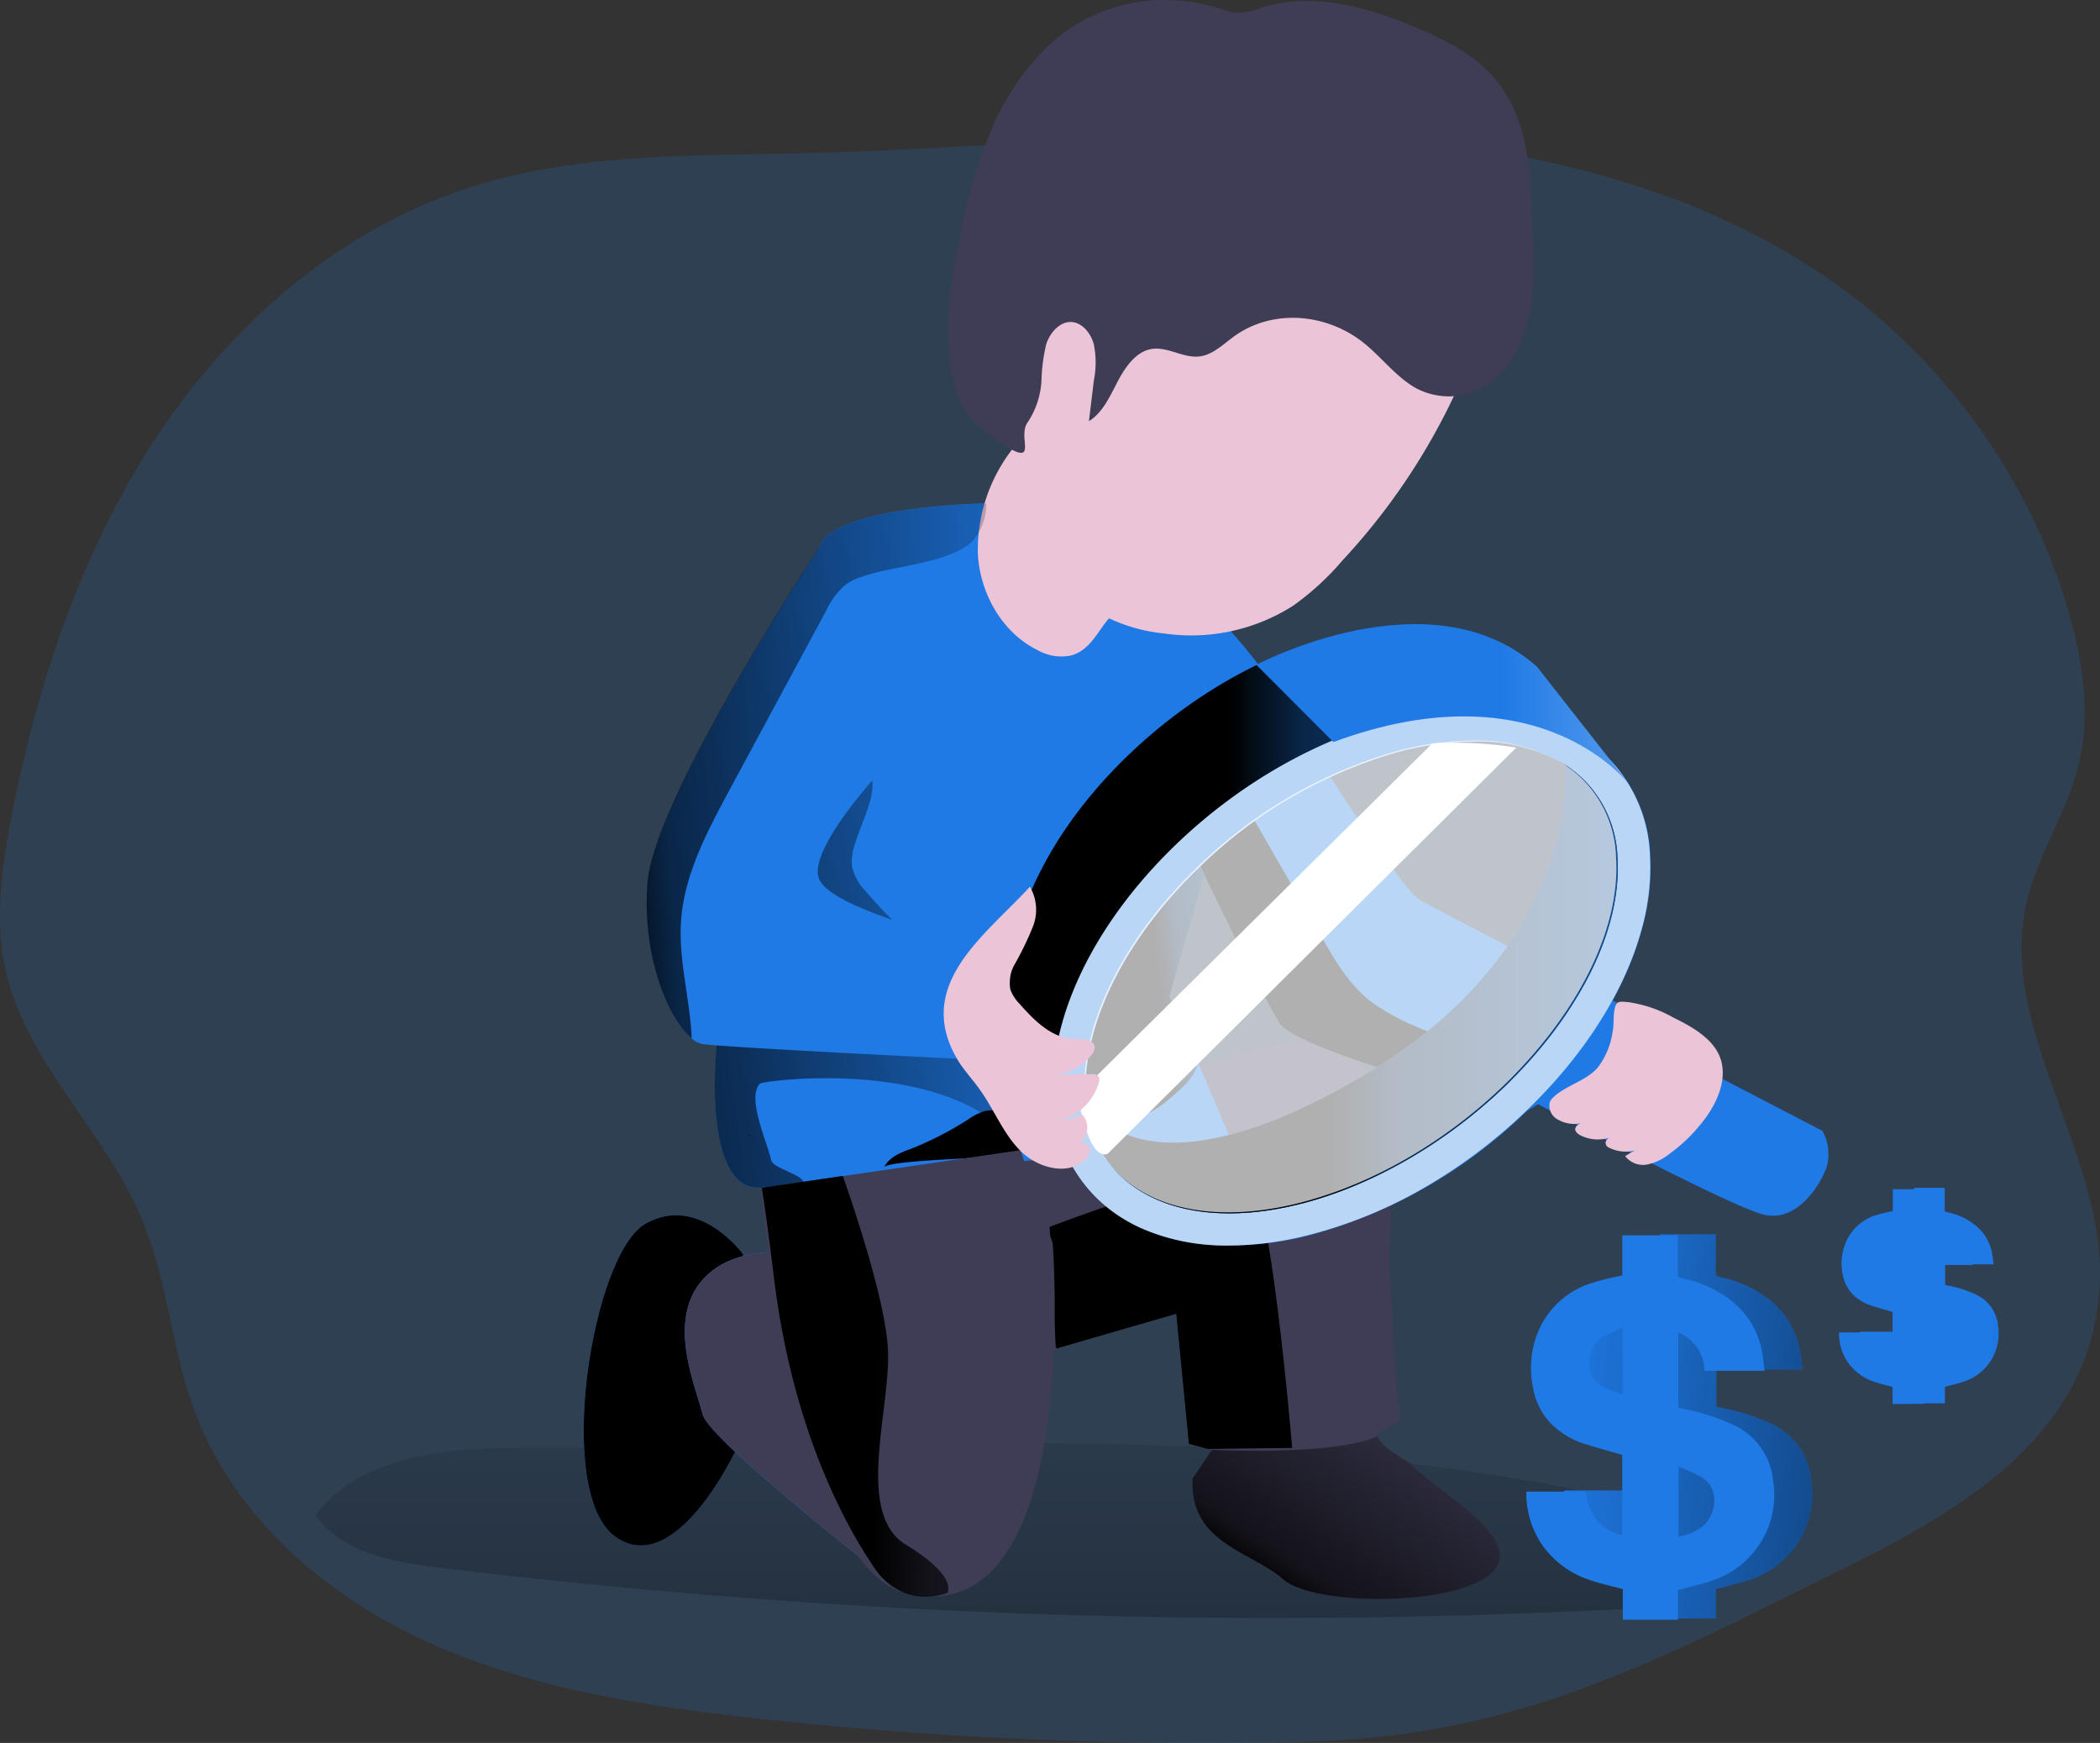 <svg xmlns="http://www.w3.org/2000/svg" xmlns:xlink="http://www.w3.org/1999/xlink" width="287.773" height="238.846" viewBox="0 0 287.773 238.846">
  <rect x="0" y="0" width="287.773" height="238.846" fill="#333333" stroke="none"/>
  <defs>
    <linearGradient id="linear-gradient" x1="0.677" y1="4.48" x2="0.657" y2="-0.432" gradientUnits="objectBoundingBox">
      <stop offset="0.01"/>
      <stop offset="0.13" stop-opacity="0.69"/>
      <stop offset="1" stop-opacity="0"/>
    </linearGradient>
    <linearGradient id="linear-gradient-2" x1="1.492" y1="2.172" x2="4.864" y2="1.846" xlink:href="#linear-gradient"/>
    <linearGradient id="linear-gradient-3" x1="0.347" y1="2.297" x2="2.762" y2="3.438" xlink:href="#linear-gradient"/>
    <linearGradient id="linear-gradient-4" x1="2.688" y1="16.679" x2="1.457" y2="20.049" xlink:href="#linear-gradient"/>
    <linearGradient id="linear-gradient-5" x1="1.391" y1="4.479" x2="2.251" y2="4.319" xlink:href="#linear-gradient"/>
    <linearGradient id="linear-gradient-6" x1="0.608" y1="4.723" x2="1.594" y2="4.834" xlink:href="#linear-gradient"/>
    <linearGradient id="linear-gradient-7" x1="0.285" y1="3.774" x2="1.933" y2="3.468" xlink:href="#linear-gradient"/>
    <linearGradient id="linear-gradient-8" x1="1.389" y1="6.034" x2="0.767" y2="3.187" xlink:href="#linear-gradient"/>
    <linearGradient id="linear-gradient-9" x1="1.527" y1="10.37" x2="2.528" y2="10.37" gradientUnits="objectBoundingBox">
      <stop offset="0" stop-color="#ecc4d7"/>
      <stop offset="0.42" stop-color="#efd4d1"/>
      <stop offset="1" stop-color="#f2eac9"/>
    </linearGradient>
    <linearGradient id="linear-gradient-10" x1="2.744" y1="18.911" x2="2.552" y2="13.96" xlink:href="#linear-gradient"/>
    <linearGradient id="linear-gradient-11" x1="1.061" y1="6.412" x2="2.109" y2="6.412" xlink:href="#linear-gradient-9"/>
    <linearGradient id="linear-gradient-12" x1="0.419" y1="3.782" x2="1.419" y2="3.782" xlink:href="#linear-gradient"/>
    <linearGradient id="linear-gradient-13" x1="1.47" y1="3.404" x2="1.076" y2="3.129" gradientUnits="objectBoundingBox">
      <stop offset="0.02" stop-color="#fff" stop-opacity="0"/>
      <stop offset="0.58" stop-color="#fff" stop-opacity="0.388"/>
      <stop offset="0.68" stop-color="#fff" stop-opacity="0.678"/>
      <stop offset="1" stop-color="#fff"/>
    </linearGradient>
    <linearGradient id="linear-gradient-14" x1="1.365" y1="7.431" x2="2.364" y2="7.431" xlink:href="#linear-gradient-9"/>
    <linearGradient id="linear-gradient-15" x1="141.046" y1="1136.339" x2="142.003" y2="1136.339" xlink:href="#linear-gradient"/>
    <linearGradient id="linear-gradient-16" x1="0.513" y1="1.66" x2="3.25" y2="1.83" xlink:href="#linear-gradient"/>
    <linearGradient id="linear-gradient-17" x1="0.246" y1="3.902" x2="1.842" y2="3.714" xlink:href="#linear-gradient"/>
    <linearGradient id="linear-gradient-18" x1="1.198" y1="2.182" x2="2.247" y2="1.382" xlink:href="#linear-gradient"/>
    <linearGradient id="linear-gradient-19" x1="0.445" y1="3.443" x2="1.445" y2="3.443" xlink:href="#linear-gradient"/>
    <linearGradient id="linear-gradient-20" x1="0.802" y1="3.512" x2="1.008" y2="3.28" xlink:href="#linear-gradient-13"/>
    <linearGradient id="linear-gradient-21" x1="0.934" y1="4.191" x2="1.236" y2="3.495" xlink:href="#linear-gradient-13"/>
    <linearGradient id="linear-gradient-22" x1="0.633" y1="12.177" x2="1.633" y2="12.177" xlink:href="#linear-gradient-13"/>
    <linearGradient id="linear-gradient-23" x1="1.521" y1="4.908" x2="2.522" y2="4.908" xlink:href="#linear-gradient-9"/>
    <linearGradient id="linear-gradient-24" x1="2.067" y1="1.747" x2="-0.234" y2="1.417" xlink:href="#linear-gradient"/>
    <linearGradient id="linear-gradient-25" x1="2.821" y1="3.864" x2="0.516" y2="3.535" xlink:href="#linear-gradient"/>
  </defs>
  <g id="_86_data_analysis" data-name="#86_data_analysis" transform="translate(-55.509 -36.036)">
    <path id="Path_420" data-name="Path 420" d="M343.22,212.56c1.15-18.1-14-35.13-10-52.81,1.47-6.49,5.44-12.2,7.07-18.67,1.8-7.1.65-14.64-1.44-21.67a84.52,84.52,0,0,0-28.33-41.86c-19.4-15.4-44.76-21.47-69.52-22.79S191.46,56.42,166.68,57C151,57.42,135,56.9,120,61.68c-17.73,5.66-32.63,18.54-42.92,34.06s-16.3,33.54-19.91,51.8c-1.38,7.07-2.45,14.4-.89,21.43C59.12,181.72,70,191.13,75,203.2c3.5,8.39,4,17.76,7.23,26.29C87.56,243.85,100.06,254.67,114,261s29.33,8.75,44.55,10.45a559.282,559.282,0,0,0,76.11,3.25c25.51-.66,43.28-8.67,65.52-19.77C318.27,245.94,341.74,236.05,343.22,212.56Z" fill="#1f7ae6" opacity="0.18"/>
    <path id="Path_421" data-name="Path 421" d="M287.76,244c2.25.61,4.73,1.47,5.74,3.56,2.35,4.91-5.12,8.39-10.54,8.7a944.706,944.706,0,0,1-167.21-5.4c-6.31-.77-13.35-2-17-7.2,6.46-8.51,18.72-9.23,29.38-9.23C181.34,234.52,235.94,229.86,287.76,244Z" fill="url(#linear-gradient)"/>
    <path id="Path_422" data-name="Path 422" d="M284,177l-19.41,11.35-2.73-.74c-7.69-2.13-29.11-8.27-31-11.36-2.35-3.76-10.84-21.48-10.84-21.48l4-12.26L228.61,128s18.18,29.46,21.47,31.35S284,177,284,177Z" fill="#1f7ae6"/>
    <path id="Path_423" data-name="Path 423" d="M157.34,207.91s-6.06-8.34-13.38-4.18-12.54,36.79-4.18,42.85,16.72-12.13,16.72-12.13Z" fill="#1f7ae6"/>
    <path id="Path_424" data-name="Path 424" d="M157.34,207.91s-6.06-8.34-13.38-4.18-12.54,36.79-4.18,42.85,16.72-12.13,16.72-12.13Z" fill="url(#linear-gradient-2)"/>
    <path id="Path_425" data-name="Path 425" d="M179.55,254.31s-26.81-20.69-27.75-24.45-4.7-12.23-.49-17.87,13.17-4.24,13.17-4.24S184.24,231.74,179.55,254.31Z" fill="#1f7ae6"/>
    <path id="Path_426" data-name="Path 426" d="M179.55,254.31s-26.81-20.69-27.75-24.45-4.7-12.23-.49-17.87,13.17-4.24,13.17-4.24S184.24,231.74,179.55,254.31Z" fill="#3f3d56"/>
    <path id="Path_427" data-name="Path 427" d="M260,251.49c-4.7,4.71-24.46,4.71-28.69.94s-12.86-4.86-12.38-13.8l2.66-3.92-.49-.13-2.62-.69-1.73-17.83-16.36,4.75-3.08.89-1.88-28.08s30.25-16.91,42-14.55,8,29.62,8.46,31c.34,1,.44,12.47,1.48,20.19.15,1.13-3.24,1.61-3.05,2.54.36,1.64,4.35,3.47,4.87,4.07C252,240.2,264.66,246.78,260,251.49Z" fill="#3f3d56"/>
    <path id="Path_428" data-name="Path 428" d="M232.58,234.45l-11.53.14-2.62-.69-1.73-17.83-16.36,4.74-.16-.15-.83-16.51s23.82-9,27-7.73S232.58,234.45,232.58,234.45Z" fill="url(#linear-gradient-3)"/>
    <path id="Path_429" data-name="Path 429" d="M219.63,181.52l4.59,10.73-64.42,6.57c-6.38.42-6.79-11.57-6.07-19.57.12-1.28.26-2.45.42-3.47,2.11-13.62,5.94-32,9-45.76,2.2-9.81,4-17.26,4.61-19,1.88-5.65,22.56-6,22.56-6h.32C211.85,103.78,228.6,128,228.6,128l-8.07,28-4.78,16.55.78,1.82.72,1.68Z" fill="#1f7ae6"/>
    <path id="Path_430" data-name="Path 430" d="M176.67,196c.63-1.35,2.17-2,3.55-2.49a45.26,45.26,0,0,0,7.85-4,8.09,8.09,0,0,1,2.45-1.24,4.67,4.67,0,0,1,4.24,1.34c4.68,4.6-1.47,4.56-5,5C188.27,194.85,177.09,195.11,176.67,196Z" fill="url(#linear-gradient-4)"/>
    <path id="Path_431" data-name="Path 431" d="M220.53,156l-4.77,16.55.78,1.81a5,5,0,0,0,.37,1.05c.11.22.22.43.34.64.92,1.55,2.3,2.94,2.42,4.7a3.76,3.76,0,0,1,0,.82c-.29,1.89-2,3.44-3.51,4.69a14.88,14.88,0,0,1-5,3.08c-2.92.84-6.12-.21-8.55-2a30,30,0,0,1-6-6.82c-1.12-1.57-2.29-3.29-2.29-5.22a7.86,7.86,0,0,1,.66-2.82c2.16-5.59,6.15-10.25,10.07-14.79l14.3-16.6a2.81,2.81,0,0,1,1.89-1.25c1,0,1.73,1,2.23,1.85l.49.87-4,12.26S220.17,155.2,220.53,156Z" fill="url(#linear-gradient-5)"/>
    <path id="Path_432" data-name="Path 432" d="M261.84,187.6c-7.69-2.13-29.11-8.27-31-11.35-2.35-3.76-10.84-21.48-10.84-21.48l4-12.26,12.56,21.85c1.83,3.18,3.71,6.43,6.56,8.73a29.691,29.691,0,0,0,6.46,3.63C251.76,177.75,266.73,182.93,261.84,187.6Z" fill="url(#linear-gradient-6)"/>
    <path id="Path_433" data-name="Path 433" d="M215.76,172.49l8.46,19.76-58.64,6a5.78,5.78,0,0,0,.28-3.39c-.59-2.59-2.84-5.54-1-7.48a3.94,3.94,0,0,1,1.67-1,14.38,14.38,0,0,1,12.71,1.6c2.6,1.77,4.58,4.37,7.3,5.94s6.81,1.64,8.43-1.06c-3.52-5.68-.4-13.73-3.95-19.38-1.55-2.45-4.13-4-6.5-5.74a56.84,56.84,0,0,1-10.3-9.48,7.18,7.18,0,0,1-1.93-3.52,7.6,7.6,0,0,1,.49-3.27c1.22-4.07,4.67-9.36-.23-11.52-3.68-1.63-9.22,1.57-11.64,4.11-.34.35-.67.72-1,1.1,3.47-16.6,7-31.59,7.9-34.13,1.88-5.65,22.56-6,22.56-6,21.33-1.56,38.26,22.89,38.26,22.89Z" fill="none"/>
    <path id="Path_434" data-name="Path 434" d="M194.94,192.87c-9.28-12.08-34.86-8.79-35.31-8.33-1.82,2,1,7.9,1.56,10.5.26,1.13,4.8,2.09,4.38,3.17l-5.78.59c-7.36.49-6.78-15.73-5.65-23.05,1.39-9,3.55-20.14,5.74-30.62a12.743,12.743,0,0,1,1-1.1c2.42-2.54,8-5.73,11.64-4.11,4.91,2.16,1.45,7.46.23,11.53a7.58,7.58,0,0,0-.49,3.27,7.29,7.29,0,0,0,1.93,3.51,56.89,56.89,0,0,0,10.3,9.49c2.37,1.69,4.95,3.28,6.5,5.74C194.54,179.14,191.42,187.19,194.94,192.87Z" fill="url(#linear-gradient-7)"/>
    <path id="Path_435" data-name="Path 435" d="M272.5,174l32.74,17a6.63,6.63,0,0,1,.58,5c-.9,2.44-3.93,7.41-8.41,6.53s-32.66-16-32.66-16Z" fill="#1f7ae6"/>
    <path id="Path_436" data-name="Path 436" d="M272.5,174l32.74,17a6.63,6.63,0,0,1,.58,5c-.9,2.44-3.93,7.41-8.41,6.53s-32.66-16-32.66-16Z" fill="url(#linear-gradient-8)"/>
    <path id="Path_437" data-name="Path 437" d="M202.33,125.85a6.56,6.56,0,0,1-4.61-.71c-4.88-2.39-7.91-7.77-8.21-13.19a22.556,22.556,0,0,1,5.24-15,3.41,3.41,0,0,1,2.45-1.62,3.51,3.51,0,0,1,2.38,1.56c3.82,4.57,10.15,12.1,11.06,18.19.46,3.14-1.25,3.39-3.3,5.85C205.86,122.71,204.82,125.14,202.33,125.85Z" fill="url(#linear-gradient-9)"/>
    <path id="Path_438" data-name="Path 438" d="M197,108s-.42,14.84,2.51,17.56,5.43-2.51,5.43-2.51l7.11-7.74Z" fill="url(#linear-gradient-10)"/>
    <path id="Path_439" data-name="Path 439" d="M239.48,112.83a37.37,37.37,0,0,1-6.78,6.22,26,26,0,0,1-17.7,3.79,23.08,23.08,0,0,1-13.2-5.86c-4.29-4.13-6.31-10.21-6.53-16.18s1.24-11.85,3-17.54a46.49,46.49,0,0,1,5.29-12.1c7.18-10.79,21-15.25,34-15.64,6.42-.2,13.24.54,18.45,4.32,3.79,2.74,6.95,8.12,6.26,13-.54,3.82-3.59,7.78-4.93,11.42a88.75,88.75,0,0,1-17.86,28.57Z" fill="url(#linear-gradient-11)"/>
    <path id="Path_440" data-name="Path 440" d="M264,82.58a15,15,0,0,1-3,4.85,9.67,9.67,0,0,1-11.31,1.87c-2.74-1.47-4.72-4.16-7.15-6.15-5.1-4.18-12.54-4.87-17.86-1.06-1.52,1.09-2.94,2.54-4.73,2.78-2.26.31-4.46-1.4-6.7-1-2.09.38-3.54,2.45-4.6,4.48s-2.06,4.26-3.92,5.4l.67-5.54a12.78,12.78,0,0,0,0-5c-.43-1.59-1.68-3.05-3.19-3.05s-2.8,1.45-3.32,3a23.7,23.7,0,0,0-.66,5,11.45,11.45,0,0,1-1.9,5.76c-1.19,1.61.59,4.6-1.24,4.12s-7-4.52-7.85-6.56c-2.77-6.8-1.85-14.71-.39-22A71.111,71.111,0,0,1,192,52.38c2.59-5.36,6.34-10.2,11.18-13.1a23.37,23.37,0,0,1,13.86-3.16,26.12,26.12,0,0,1,5.75,1.12,9.579,9.579,0,0,0,2.29.56,10.45,10.45,0,0,0,3.49-.75c7.19-2.19,14.87.08,21.81,3.12,3.72,1.64,7.47,3.59,10.16,6.87,3.88,4.74,4.67,11.14,4.82,17.27C265.55,70.62,266.45,76.59,264,82.58Z" fill="#3f3d56"/>
    <path id="Path_441" data-name="Path 441" d="M271.19,139c-12.62-8.09-35.83-2-52.76,14.19-11.49,11-17.23,23.82-16.3,34-.4-.25-.79-.53-1.17-.81-12.32-9.27-8.15-30.3,9.31-47s41.61-22.66,54-13.38a17.78,17.78,0,0,1,6.92,13Z" fill="#1f7ae6"/>
    <path id="Path_442" data-name="Path 442" d="M271.19,139c-12.62-8.09-35.83-2-52.76,14.19-11.49,11-17.23,23.82-16.3,34-.4-.25-.79-.53-1.17-.81-12.32-9.27-8.15-30.3,9.31-47s41.61-22.66,54-13.38a17.78,17.78,0,0,1,6.92,13Z" fill="url(#linear-gradient-12)"/>
    <path id="Path_443" data-name="Path 443" d="M223.9,206.71c-6.34,0-11.89-1.63-16.12-4.82a19.81,19.81,0,0,1-7.85-14.56c-1-11.28,5.31-24.65,17-35.8,17.59-16.78,42-23.13,55.5-14.45a15.317,15.317,0,0,1,1.3.9,20,20,0,0,1,7.93,15.39c.65,11.09-5.72,24.15-17,35h0a68,68,0,0,1-29.89,17A44.7,44.7,0,0,1,223.9,206.71Zm33.66-69.08A41.39,41.39,0,0,0,247,139.1a64.23,64.23,0,0,0-27,15.65c-10.52,10.05-16.5,22.37-15.61,32.16a15.37,15.37,0,0,0,6.1,11.4c11.47,8.63,34.37,2.71,51.05-13.21,10.38-9.91,16.24-21.68,15.67-31.47a15.7,15.7,0,0,0-6.16-12.1,11.263,11.263,0,0,0-1-.69,23,23,0,0,0-12.49-3.21Z" fill="#1f7ae6"/>
    <g id="Group_22" data-name="Group 22" opacity="0.69">
      <path id="Path_444" data-name="Path 444" d="M281.61,153.39a20,20,0,0,0-7.92-15.4c-.45-.34-.88-.63-1.3-.89-13.53-8.69-37.91-2.34-55.5,14.44-11.66,11.14-18,24.53-17,35.81a20,20,0,0,0,7.85,14.55,21.4,21.4,0,0,0,3.81,2.29,28.74,28.74,0,0,0,12.32,2.53,45.1,45.1,0,0,0,10.79-1.4A62.181,62.181,0,0,0,250.32,199a72.728,72.728,0,0,0,14.25-10.65c7.85-7.51,13.35-16.11,15.73-24.38a31.18,31.18,0,0,0,1.31-10.58ZM261.5,185.12C244.83,201,221.93,207,210.45,198.33a15.4,15.4,0,0,1-6.1-11.41c-.89-9.78,5.09-22.1,15.62-32.15a64.25,64.25,0,0,1,27-15.65,41.391,41.391,0,0,1,10.56-1.47A22.81,22.81,0,0,1,270,140.88a8.739,8.739,0,0,1,1,.69,15.7,15.7,0,0,1,6.16,12.1c.59,9.77-5.27,21.54-15.65,31.45Z" fill="url(#linear-gradient-13)"/>
    </g>
    <path id="Path_445" data-name="Path 445" d="M276.48,177.49a10.5,10.5,0,0,1-2,4.81c-1.58,1.84-4.22,2.4-6,4a2.39,2.39,0,0,0-.6.77,2.16,2.16,0,0,0,1.24,2.45A4.29,4.29,0,0,0,274,189a18.646,18.646,0,0,0-2,1c-.28.18-.6.4-.63.74s.34.68.68.86a5.29,5.29,0,0,0,6-.82l-1.79,1c-.37.22-.78.53-.72.95s.34.52.63.66a5,5,0,0,0,5.7-1.09l-3.66,2.16a3.1,3.1,0,0,0,3,1.16,7.22,7.22,0,0,0,3.08-1.47,22.331,22.331,0,0,0,5-5c1.66-2.32,2.89-5.3,2-8s-3.81-4.37-6.45-5.66a17.65,17.65,0,0,0-6.24-2.13c-1.15-.09-1.56-.19-1.81.85S276.71,176.44,276.48,177.49Z" fill="url(#linear-gradient-14)"/>
    <path id="Path_446" data-name="Path 446" d="M188,165l-1.28,16.12s-25.28-1.23-33-1.83c-.91-.07-1.57-.13-1.92-.18a3.1,3.1,0,0,1-1.47-.73c-3.16-2.53-6.87-11.25-6.06-21.37.94-11.77,23.51-45.93,23.51-45.93a30.15,30.15,0,0,1,5.35,4.19c11.14,11.09,4.52,24.81,4.52,24.81s-11.77,12.23-9.87,16.46S188,165,188,165Z" fill="#1f7ae6"/>
    <path id="Path_447" data-name="Path 447" d="M183.17,254.8a15.779,15.779,0,0,1-3.62-.49l-.24-.07c-15-4.28-19.51-55.42-19.51-55.42h.1L171,197.2l24.34-3.55,4.42,12.72S203.56,254.89,183.17,254.8Z" fill="#3f3d56"/>
    <path id="Path_448" data-name="Path 448" d="M158.29,191.69l-.23-.08S158.13,191.47,158.29,191.69Z" fill="url(#linear-gradient-15)"/>
    <path id="Path_449" data-name="Path 449" d="M185.34,254.31a7.678,7.678,0,0,1-2.17.49,8.21,8.21,0,0,1-3.86-.55,9,9,0,0,1-4-3.39c-4.08-6-11.28-19.12-13.79-40.12-.64-5.31-1.17-9.15-1.62-11.94l11.1-1.62c1.37,3.88,5.64,16.44,6.16,23.28.63,8.15-4.7,22.89,2.51,27.27S185.34,254.31,185.34,254.31Z" fill="url(#linear-gradient-16)"/>
    <path id="Path_450" data-name="Path 450" d="M194.94,192.87c-1.62,2.7-5.71,2.63-8.43,1.06s-4.7-4.17-7.3-5.94a14.39,14.39,0,0,0-12.71-1.62,3.94,3.94,0,0,0-1.67,1c-1.81,2,.44,4.9,1,7.48a5.78,5.78,0,0,1-.28,3.39,7.22,7.22,0,0,1-3.71,4,9.54,9.54,0,0,1-8.67-.84c-4.44-2.71-6.63-8.15-6.78-13.36s1.4-10.3,2.94-15.25q2.2-7.12,4.41-14.25c1.47-4.7,3-9.55,6.09-13.33a14.663,14.663,0,0,1,1-1.1c2.41-2.54,8-5.74,11.64-4.11,4.9,2.16,1.45,7.45.22,11.52a7.919,7.919,0,0,0-.49,3.27,7.42,7.42,0,0,0,1.94,3.52,56.509,56.509,0,0,0,10.3,9.48c2.37,1.7,4.94,3.28,6.49,5.74C194.54,179.14,191.42,187.19,194.94,192.87Z" fill="none"/>
    <path id="Path_451" data-name="Path 451" d="M190.68,105.06a7.91,7.91,0,0,1-1.89,5.11c-2.78,2.81-10.2,3.43-13.92,4.51-.58.16-1.16.34-1.73.55a6.79,6.79,0,0,0-1.84,1,10.45,10.45,0,0,0-2.58,3.5L163.18,130l-7.84,14.54c-3,5.61-6.1,11.44-6.51,17.8-.34,5.35,1.24,10.65,1.47,16-3.15-2.53-6.87-11.25-6.06-21.37.94-11.77,23.52-45.93,23.52-45.93,1.87-5.65,22.56-6,22.56-6Z" fill="url(#linear-gradient-17)"/>
    <path id="Path_452" data-name="Path 452" d="M260,251.49c-4.7,4.71-24.46,4.71-28.69.94s-12.86-4.86-12.38-13.8l2.66-3.92s16.68.89,22.73-1.88c.35,1.64,4.34,3.47,4.86,4.07C252,240.2,264.66,246.78,260,251.49Z" fill="url(#linear-gradient-18)"/>
    <path id="Path_453" data-name="Path 453" d="M261.5,185.12C244.82,201,221.93,207,210.45,198.33a15.4,15.4,0,0,1-6.1-11.41s6.7,14.71,37.42-3.15S270,140.86,270,140.86a8.739,8.739,0,0,1,1,.69,15.73,15.73,0,0,1,6.16,12.1C277.74,163.44,271.88,175.21,261.5,185.12Z" fill="#1f7ae6"/>
    <path id="Path_454" data-name="Path 454" d="M261.5,185.12C244.82,201,221.93,207,210.45,198.33a15.4,15.4,0,0,1-6.1-11.41s6.7,14.71,37.42-3.15S270,140.86,270,140.86a8.739,8.739,0,0,1,1,.69,15.73,15.73,0,0,1,6.16,12.1C277.74,163.44,271.88,175.21,261.5,185.12Z" fill="url(#linear-gradient-19)"/>
    <g id="Group_23" data-name="Group 23" opacity="0.69">
      <path id="Path_455" data-name="Path 455" d="M261.35,185c-16.68,15.91-39.58,21.84-51.06,13.2a15.4,15.4,0,0,1-6.1-11.41c-.89-9.78,5.09-22.1,15.62-32.15a64.22,64.22,0,0,1,27-15.65,41.261,41.261,0,0,1,10.55-1.47,22.9,22.9,0,0,1,12.45,3.23,10.4,10.4,0,0,1,1,.7,15.7,15.7,0,0,1,6.16,12.1C277.59,163.29,271.73,175.05,261.35,185Z" fill="url(#linear-gradient-20)"/>
    </g>
    <path id="Path_456" data-name="Path 456" d="M251.8,137.9,203.22,186s1.25,9.09,4.07,8.15l56-55.67A54.73,54.73,0,0,0,251.8,137.9Z" fill="url(#linear-gradient-21)"/>
    <path id="Path_457" data-name="Path 457" d="M266.15,127.42l12.78,16.3s-12.14-16.54-40.7-6l-10.56-10.58S251.57,114.41,266.15,127.42Z" fill="#1f7ae6"/>
    <path id="Path_458" data-name="Path 458" d="M266.15,127.42l12.78,16.3s-12.14-16.54-40.7-6l-10.56-10.58S251.57,114.41,266.15,127.42Z" fill="url(#linear-gradient-22)"/>
    <path id="Path_459" data-name="Path 459" d="M196.64,157.55a6.27,6.27,0,0,1,.42,5.45,44.071,44.071,0,0,1-2.45,5.09,5.07,5.07,0,0,0-.65,3.54,5.51,5.51,0,0,0,1.3,2c2,2.28,4.45,4.73,7.51,4.77,1.1,0,2.66,0,2.74,1.14a1.66,1.66,0,0,1-.46,1.1,7,7,0,0,1-5.16,2.6h5.17a1.18,1.18,0,0,1,1,.32,1.08,1.08,0,0,1,0,.93,7.53,7.53,0,0,1-5,5,7.3,7.3,0,0,0,2.79-.69,2.72,2.72,0,0,1-1.38,4.41c.67-.42,1.62-.83,2.17-.26s.13,1.47-.43,2c-2.4,2.28-6.55,1.13-8.89-1.23s-3.55-5.57-5.48-8.28c-1-1.44-2.26-2.74-3.16-4.26C180.69,170.93,190.63,164.14,196.64,157.55Z" fill="url(#linear-gradient-23)"/>
    <path id="Path_460" data-name="Path 460" d="M283.06,257.81v-4.17c-1.52-.41-3-.72-4.41-1.21a12.81,12.81,0,0,1-6.79-5.09,12.67,12.67,0,0,1-2-7.06H278c.38,3,1.85,5.19,5,6v-11c-1.64-.49-3.27-.92-4.88-1.43a11.49,11.49,0,0,1-4.73-2.7,9.4,9.4,0,0,1-2.63-5.13,13.23,13.23,0,0,1,.51-7.08,11.8,11.8,0,0,1,7.14-7.06,36.652,36.652,0,0,1,4.12-1.07l.49-.09v-5.55h7.61v5.27c0,.39.12.49.49.59a16,16,0,0,1,7.1,3.3,11.54,11.54,0,0,1,4,7.07c.13.75.19,1.52.29,2.32H294.3a5.79,5.79,0,0,0-3.59-5.23v10.29l.89.22a29.2,29.2,0,0,1,6.49,2.07,9.39,9.39,0,0,1,5.62,7.85,12.29,12.29,0,0,1-2.15,9,12.47,12.47,0,0,1-6.14,4.55c-1.52.52-3.11.88-4.75,1.33v4Zm7.65-21v9.6a7,7,0,0,0,3.36-1.48c1.77-1.47,2.39-5.06-.2-6.64a28.369,28.369,0,0,0-3.16-1.44ZM283,227v-9.29a28.393,28.393,0,0,0-2.91,1.48c-2.11,1.41-2.45,5.32.25,6.69.83.43,1.72.73,2.65,1.1Z" fill="#1f7ae6"/>
    <path id="Path_461" data-name="Path 461" d="M283.06,257.81v-4.17c-1.52-.41-3-.72-4.41-1.21a12.81,12.81,0,0,1-6.79-5.09,12.67,12.67,0,0,1-2-7.06H278c.38,3,1.85,5.19,5,6v-11c-1.64-.49-3.27-.92-4.88-1.43a11.49,11.49,0,0,1-4.73-2.7,9.4,9.4,0,0,1-2.63-5.13,13.23,13.23,0,0,1,.51-7.08,11.8,11.8,0,0,1,7.14-7.06,36.652,36.652,0,0,1,4.12-1.07l.49-.09v-5.55h7.61v5.27c0,.39.12.49.49.59a16,16,0,0,1,7.1,3.3,11.54,11.54,0,0,1,4,7.07c.13.75.19,1.52.29,2.32H294.3a5.79,5.79,0,0,0-3.59-5.23v10.29l.89.22a29.2,29.2,0,0,1,6.49,2.07,9.39,9.39,0,0,1,5.62,7.85,12.29,12.29,0,0,1-2.15,9,12.47,12.47,0,0,1-6.14,4.55c-1.52.52-3.11.88-4.75,1.33v4Zm7.65-21v9.6a7,7,0,0,0,3.36-1.48c1.77-1.47,2.39-5.06-.2-6.64a28.369,28.369,0,0,0-3.16-1.44ZM283,227v-9.29a28.393,28.393,0,0,0-2.91,1.48c-2.11,1.41-2.45,5.32.25,6.69.83.43,1.72.73,2.65,1.1Z" fill="url(#linear-gradient-24)"/>
    <path id="Path_462" data-name="Path 462" d="M277.89,258v-4.2c-1.52-.41-3-.73-4.42-1.21a12.87,12.87,0,0,1-6.8-5.09,12.61,12.61,0,0,1-2-7.06h8.14c.37,3,1.84,5.19,5,6V235.41c-1.63-.49-3.26-.92-4.87-1.43a11.49,11.49,0,0,1-4.73-2.7,9.27,9.27,0,0,1-2.63-5.12,13.16,13.16,0,0,1,.49-7.09,11.75,11.75,0,0,1,7.14-7.08,36.106,36.106,0,0,1,4.12-1.07l.49-.1v-5.5h7.61v5.27c0,.39.12.49.49.59a16.12,16.12,0,0,1,7.1,3.31,11.48,11.48,0,0,1,4,7.07c.13.76.19,1.52.29,2.32h-8.23a5.8,5.8,0,0,0-3.58-5.25v10.3c.27.07.57.15.88.21a29.421,29.421,0,0,1,6.49,2.08,9.38,9.38,0,0,1,5.63,7.84,12.26,12.26,0,0,1-2.15,9,12.43,12.43,0,0,1-6.14,4.54c-1.53.53-3.12.88-4.76,1.33V258Zm7.64-21v9.6a7.05,7.05,0,0,0,3.37-1.47c1.76-1.48,2.38-5.07-.2-6.65a29.391,29.391,0,0,0-3.17-1.48Zm-7.67-9.8v-9.27a26.426,26.426,0,0,0-2.91,1.47c-2.11,1.41-2.45,5.32.25,6.69.84.4,1.73.7,2.66,1.08Z" fill="#1f7ae6"/>
    <path id="Path_463" data-name="Path 463" d="M317.75,228.35V226c-.84-.23-1.67-.4-2.45-.68a7.18,7.18,0,0,1-3.79-2.84,7,7,0,0,1-1.09-3.95H315a3.62,3.62,0,0,0,2.79,3.37v-6.18c-.91-.26-1.82-.49-2.72-.8a6.37,6.37,0,0,1-2.65-1.5,5.26,5.26,0,0,1-1.47-2.87,7.32,7.32,0,0,1,.29-4,6.57,6.57,0,0,1,4-4,23.58,23.58,0,0,1,2.3-.6l.28-.05v-3.09H322v3c0,.21.06.28.27.33a8.91,8.91,0,0,1,4,1.85,6.45,6.45,0,0,1,2.26,4c.07.43.1.85.16,1.3h-4.63a3.23,3.23,0,0,0-2-2.94v5.76l.49.12a16,16,0,0,1,3.63,1.16,5.23,5.23,0,0,1,3.14,4.38,6.9,6.9,0,0,1-4.63,7.57c-.85.3-1.74.49-2.66.74v2.26ZM322,216.63V222a4,4,0,0,0,1.88-.84,2.35,2.35,0,0,0-.11-3.71,16.672,16.672,0,0,0-1.77-.82Zm-4.29-5.49V206a15.435,15.435,0,0,0-1.62.83,2.24,2.24,0,0,0,.13,3.74c.45.24,1,.4,1.49.62Z" fill="#1f7ae6"/>
    <path id="Path_464" data-name="Path 464" d="M317.75,228.35V226c-.84-.23-1.67-.4-2.45-.68a7.18,7.18,0,0,1-3.79-2.84,7,7,0,0,1-1.09-3.95H315a3.62,3.62,0,0,0,2.79,3.37v-6.18c-.91-.26-1.82-.49-2.72-.8a6.37,6.37,0,0,1-2.65-1.5,5.26,5.26,0,0,1-1.47-2.87,7.32,7.32,0,0,1,.29-4,6.57,6.57,0,0,1,4-4,23.58,23.58,0,0,1,2.3-.6l.28-.05v-3.09H322v3c0,.21.06.28.27.33a8.91,8.91,0,0,1,4,1.85,6.45,6.45,0,0,1,2.26,4c.07.43.1.85.16,1.3h-4.63a3.23,3.23,0,0,0-2-2.94v5.76l.49.12a16,16,0,0,1,3.63,1.16,5.23,5.23,0,0,1,3.14,4.38,6.9,6.9,0,0,1-4.63,7.57c-.85.3-1.74.49-2.66.74v2.26ZM322,216.63V222a4,4,0,0,0,1.88-.84,2.35,2.35,0,0,0-.11-3.71,16.672,16.672,0,0,0-1.77-.82Zm-4.29-5.49V206a15.435,15.435,0,0,0-1.62.83,2.24,2.24,0,0,0,.13,3.74c.45.24,1,.4,1.49.62Z" fill="url(#linear-gradient-25)"/>
    <path id="Path_465" data-name="Path 465" d="M314.86,228.44v-2.35c-.85-.23-1.67-.41-2.45-.68a7.23,7.23,0,0,1-3.79-2.84,7,7,0,0,1-1.09-3.95h4.55a3.61,3.61,0,0,0,2.78,3.37v-6.18c-.91-.26-1.82-.51-2.72-.8a6.48,6.48,0,0,1-2.65-1.5,5.36,5.36,0,0,1-1.47-2.87,7.31,7.31,0,0,1,.29-4,6.64,6.64,0,0,1,4-4,20.994,20.994,0,0,1,2.3-.59l.28-.06V199h4.26v2.94c0,.22.07.29.28.34a8.92,8.92,0,0,1,4,1.85,6.37,6.37,0,0,1,2.26,3.95c.07.42.11.85.16,1.3h-4.63a3.23,3.23,0,0,0-2-2.94v5.76l.49.12a16,16,0,0,1,3.63,1.16,5.25,5.25,0,0,1,3.14,4.38,6.84,6.84,0,0,1-1.2,5,7,7,0,0,1-3.44,2.55c-.85.29-1.74.49-2.66.74v2.26Zm4.28-11.72v5.36a3.9,3.9,0,0,0,1.88-.83,2.35,2.35,0,0,0-.11-3.71,16.518,16.518,0,0,0-1.76-.82Zm-4.29-5.5V206a14.683,14.683,0,0,0-1.63.83,2.24,2.24,0,0,0,.14,3.74c.47.23,1,.4,1.49.61Z" fill="#1f7ae6"/>
  </g>
</svg>

